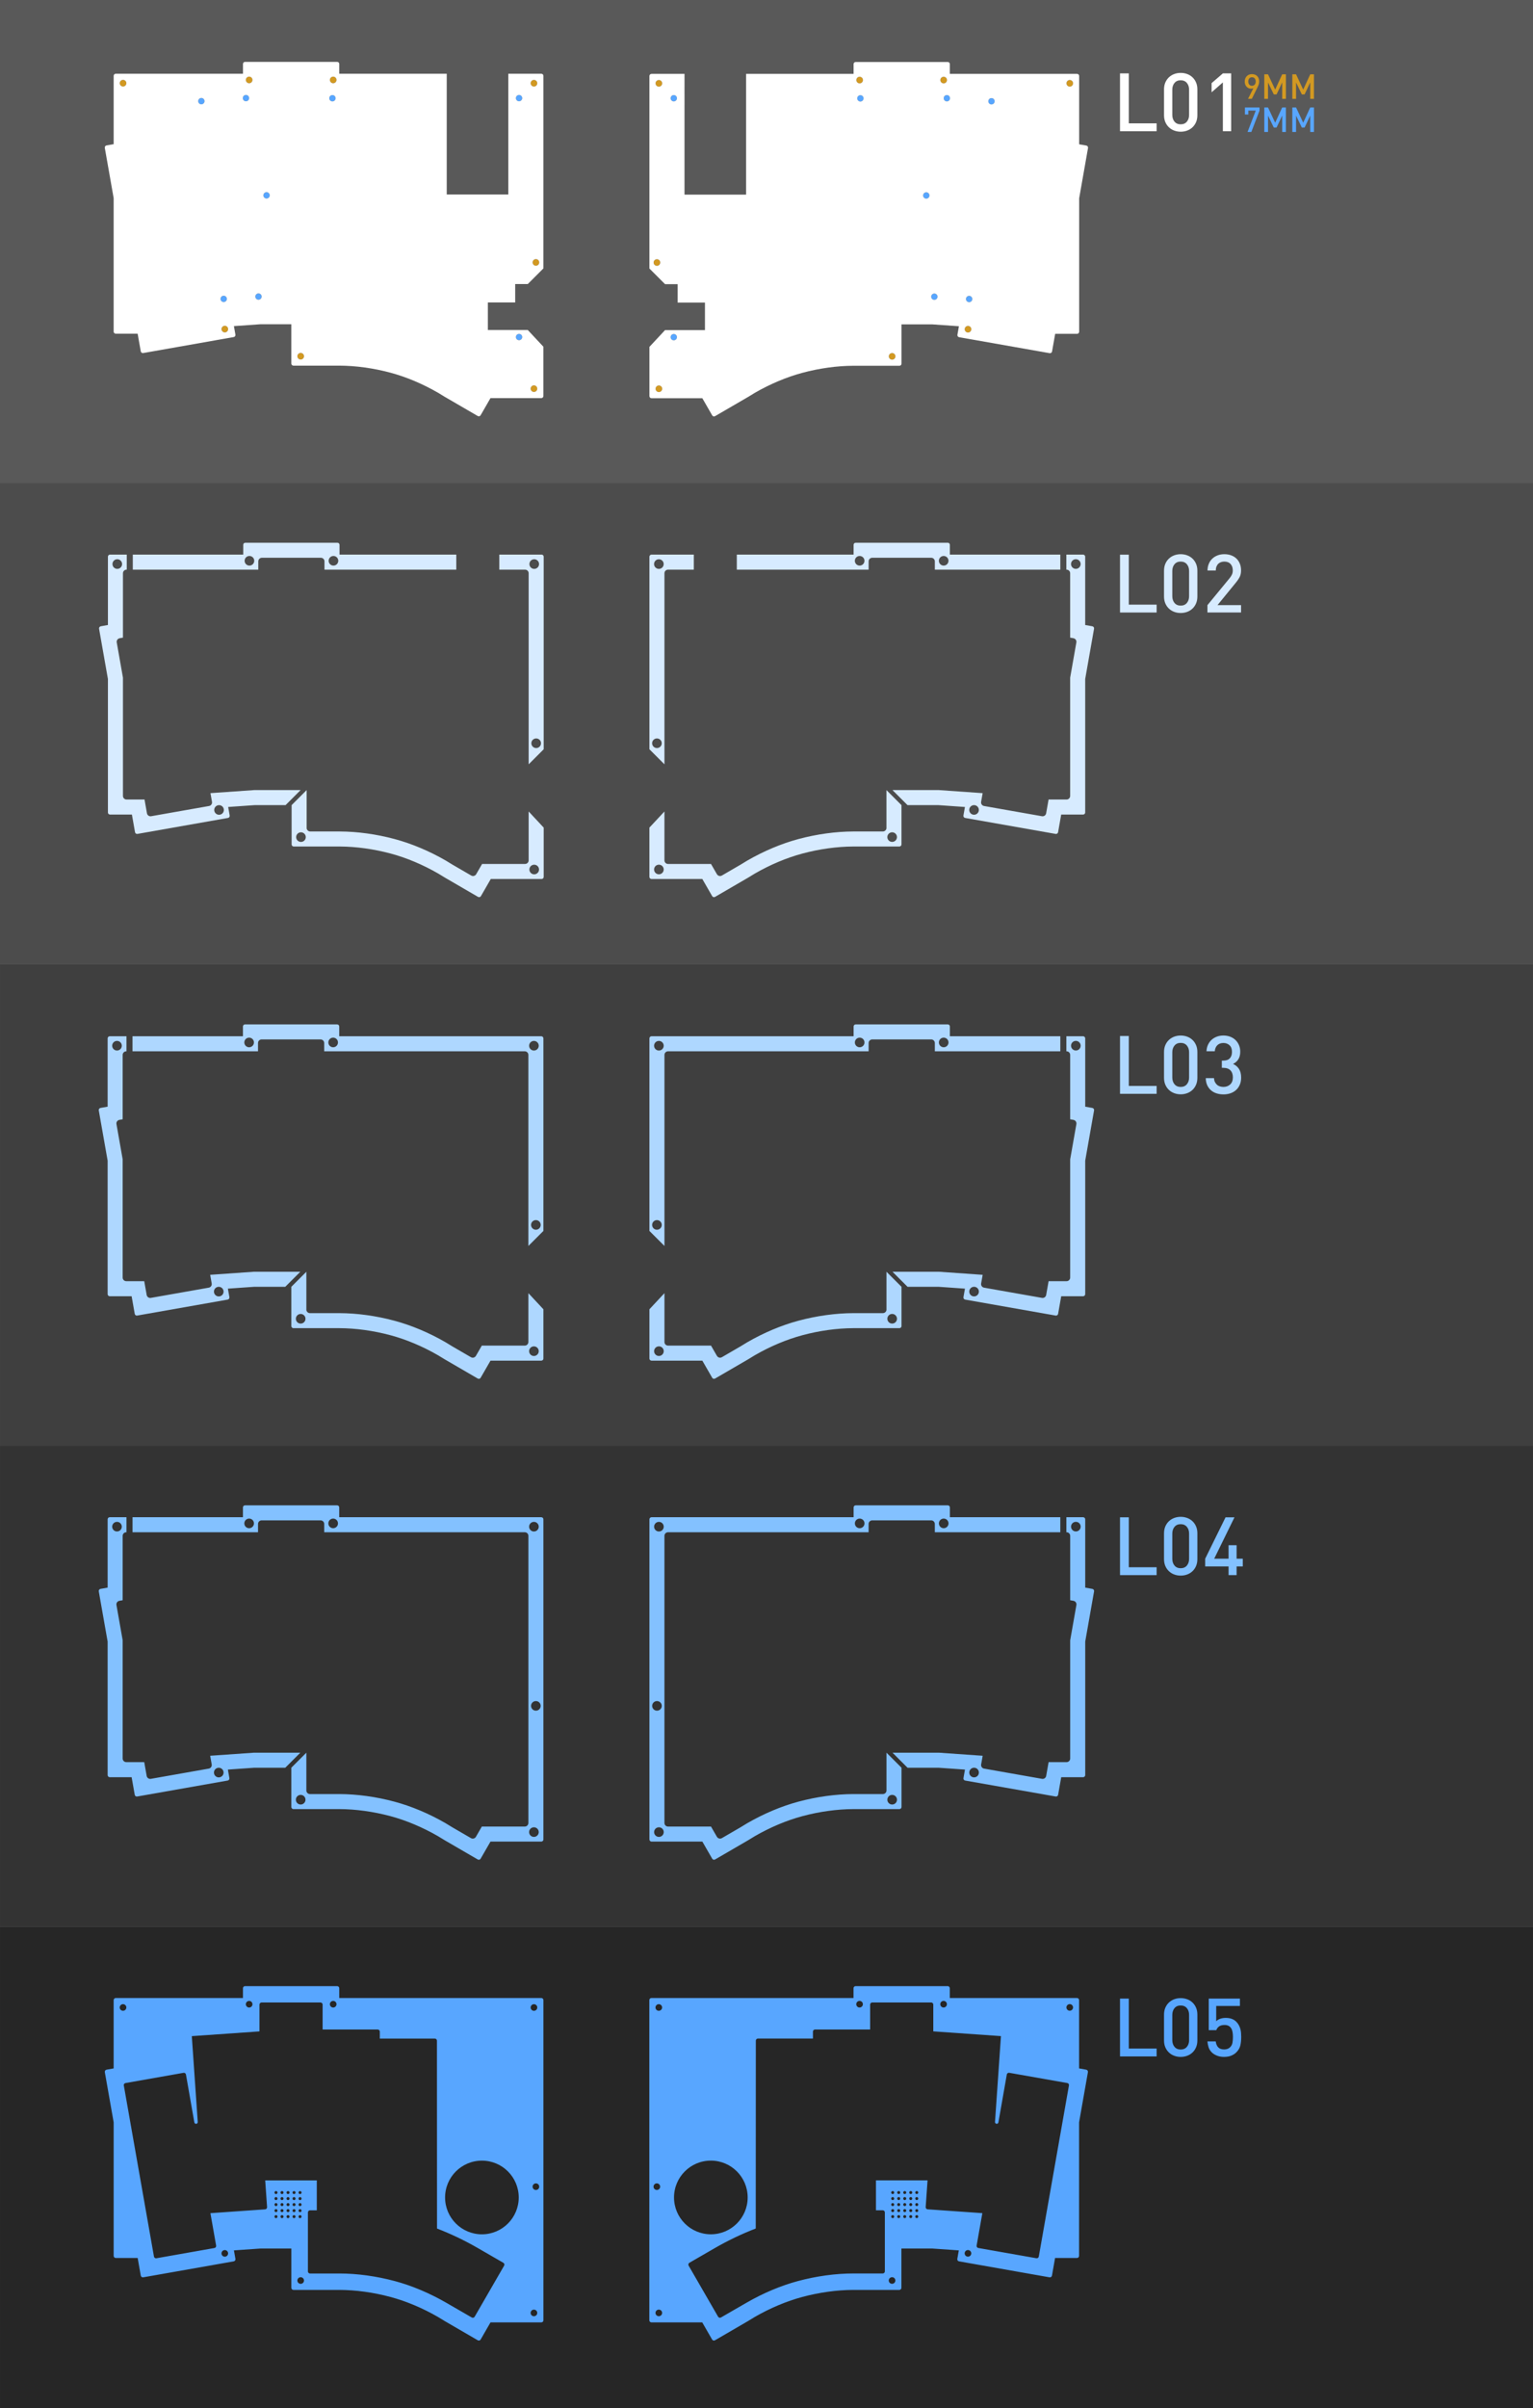 <?xml version="1.0" encoding="UTF-8"?>
<svg xmlns="http://www.w3.org/2000/svg" width="509.87mm" height="800.54mm" viewBox="0 0 1445.29 2269.25">
  <rect x="0" y="0" width="1445.29" height="2269.25" fill="#808080" stroke="none"/>
  <defs>
    <style>
      .cls-1 {
        fill: #d7ebff;
      }

      .cls-2 {
        fill: #262626;
      }

      .cls-3 {
        fill: #58a6ff;
      }

      .cls-4 {
        fill: #fff;
      }

      .cls-5 {
        fill: #aed7ff;
      }

      .cls-6 {
        fill: #4c4c4c;
      }

      .cls-7 {
        fill: #3f3f3f;
      }

      .cls-8 {
        fill: #83c1ff;
      }

      .cls-9 {
        fill: #333;
      }

      .cls-10 {
        fill: #d29922;
      }

      .cls-11 {
        fill: #595959;
      }
    </style>
  </defs>
  <g id="Background">
    <rect class="cls-11" x="0" width="1445.29" height="455.08"/>
    <rect class="cls-6" y="455.08" width="1445.29" height="453.54"/>
    <rect class="cls-7" x="0" y="908.62" width="1445.29" height="453.54"/>
    <rect class="cls-9" x="0" y="1362.16" width="1445.29" height="453.54"/>
    <rect class="cls-2" x="0" y="1815.71" width="1445.29" height="453.54"/>
  </g>
  <g id="Saegewerk">
    <g id="Text_Kopie_Kopie_Kopie" data-name="Text Kopie Kopie Kopie">
      <path class="cls-4" d="M1064.21,116.23h26.25v7.42h-34.52v-54.49h8.27v47.07Z"/>
      <path class="cls-4" d="M1113.11,124.11c-2.14,0-4.17-.36-6.08-1.07-1.91-.71-3.59-1.75-5.01-3.1-1.43-1.35-2.55-2.98-3.37-4.9-.82-1.91-1.22-4.09-1.22-6.54v-24.19c0-2.45,.41-4.63,1.22-6.54,.82-1.91,1.94-3.55,3.37-4.9,1.43-1.35,3.1-2.38,5.01-3.1,1.91-.71,3.94-1.07,6.08-1.07s4.25,.36,6.16,1.07c1.91,.71,3.58,1.75,5.01,3.1,1.43,1.35,2.55,2.98,3.37,4.9,.82,1.91,1.22,4.09,1.22,6.54v24.19c0,2.45-.41,4.63-1.22,6.54-.82,1.91-1.94,3.55-3.37,4.9-1.43,1.35-3.1,2.39-5.01,3.1s-3.97,1.07-6.16,1.07Zm0-6.96c2.5,0,4.45-.83,5.85-2.49,1.4-1.66,2.1-3.79,2.1-6.39v-23.73c0-2.6-.7-4.73-2.1-6.39-1.4-1.66-3.36-2.49-5.85-2.49s-4.38,.83-5.78,2.49c-1.4,1.66-2.1,3.79-2.1,6.39v23.73c0,2.6,.7,4.73,2.1,6.39,1.4,1.66,3.33,2.49,5.78,2.49Z"/>
      <path class="cls-4" d="M1152.91,77.65l-10.64,9.34v-8.65l10.64-9.18h7.81v54.49h-7.81v-46Z"/>
      <path class="cls-1" d="M1064.21,569.77h26.25v7.42h-34.52v-54.49h8.27v47.07Z"/>
      <path class="cls-1" d="M1113.11,577.65c-2.14,0-4.17-.36-6.08-1.07-1.91-.71-3.59-1.75-5.01-3.1-1.43-1.35-2.55-2.98-3.37-4.9-.82-1.91-1.22-4.09-1.22-6.54v-24.19c0-2.45,.41-4.63,1.22-6.54,.82-1.91,1.94-3.55,3.37-4.9,1.43-1.35,3.1-2.38,5.01-3.1,1.91-.71,3.94-1.07,6.08-1.07s4.25,.36,6.16,1.07c1.91,.71,3.58,1.75,5.01,3.1,1.43,1.35,2.55,2.98,3.37,4.9,.82,1.91,1.22,4.09,1.22,6.54v24.19c0,2.45-.41,4.63-1.22,6.54-.82,1.91-1.94,3.55-3.37,4.9-1.43,1.35-3.1,2.39-5.01,3.1s-3.97,1.07-6.16,1.07Zm0-6.96c2.5,0,4.45-.83,5.85-2.49,1.4-1.66,2.1-3.79,2.1-6.39v-23.73c0-2.6-.7-4.73-2.1-6.39-1.4-1.66-3.36-2.49-5.85-2.49s-4.38,.83-5.78,2.49c-1.4,1.66-2.1,3.79-2.1,6.39v23.73c0,2.6,.7,4.73,2.1,6.39,1.4,1.66,3.33,2.49,5.78,2.49Z"/>
      <path class="cls-1" d="M1138.37,570.23l20.97-25.49c1.02-1.27,1.76-2.46,2.22-3.56,.46-1.1,.69-2.33,.69-3.71,0-2.45-.69-4.44-2.07-5.97-1.38-1.53-3.34-2.3-5.89-2.3-1.02,0-2.02,.15-2.98,.46-.97,.31-1.83,.79-2.56,1.45-.74,.66-1.34,1.53-1.8,2.6-.46,1.07-.69,2.37-.69,3.9h-7.81c0-2.3,.39-4.4,1.19-6.31,.79-1.91,1.89-3.53,3.29-4.86,1.4-1.33,3.07-2.36,5.01-3.1,1.94-.74,4.06-1.11,6.35-1.11s4.49,.36,6.43,1.07c1.94,.71,3.6,1.74,4.98,3.06,1.38,1.33,2.45,2.93,3.21,4.82,.77,1.89,1.15,4.01,1.15,6.35s-.43,4.45-1.3,6.16c-.87,1.71-2.14,3.59-3.83,5.63l-17.07,20.89h22.2v6.96h-31.69v-6.96Z"/>
      <g>
        <path class="cls-5" d="M1064.21,1023.31h26.25v7.42h-34.52v-54.49h8.27v47.07Z"/>
        <path class="cls-5" d="M1113.11,1031.2c-2.14,0-4.17-.36-6.08-1.07-1.91-.71-3.59-1.75-5.01-3.1-1.43-1.35-2.55-2.99-3.37-4.9-.82-1.91-1.22-4.09-1.22-6.54v-24.18c0-2.45,.41-4.63,1.22-6.54,.82-1.91,1.94-3.55,3.37-4.9,1.43-1.35,3.1-2.38,5.01-3.1,1.91-.71,3.94-1.07,6.08-1.07s4.25,.36,6.16,1.07c1.91,.71,3.58,1.75,5.01,3.1,1.43,1.35,2.55,2.99,3.37,4.9,.82,1.91,1.22,4.09,1.22,6.54v24.18c0,2.45-.41,4.63-1.22,6.54-.82,1.91-1.94,3.55-3.37,4.9-1.43,1.35-3.1,2.39-5.01,3.1s-3.97,1.07-6.16,1.07Zm0-6.96c2.5,0,4.45-.83,5.85-2.49,1.4-1.66,2.1-3.79,2.1-6.39v-23.73c0-2.6-.7-4.73-2.1-6.39-1.4-1.66-3.36-2.49-5.85-2.49s-4.38,.83-5.78,2.49c-1.4,1.66-2.1,3.79-2.1,6.39v23.73c0,2.6,.7,4.73,2.1,6.39,1.4,1.66,3.33,2.49,5.78,2.49Z"/>
        <path class="cls-5" d="M1153.45,1031.27c-2.19,0-4.27-.29-6.24-.88-1.96-.59-3.71-1.5-5.24-2.75-1.53-1.25-2.77-2.84-3.71-4.78-.94-1.94-1.44-4.24-1.49-6.89h7.81c.05,1.48,.34,2.73,.88,3.75,.54,1.02,1.2,1.88,1.99,2.56,.79,.69,1.71,1.19,2.76,1.49,1.04,.31,2.13,.46,3.25,.46,2.55,0,4.67-.78,6.35-2.33,1.68-1.56,2.53-3.79,2.53-6.7,0-2.75-.75-4.94-2.26-6.54-1.51-1.61-3.79-2.41-6.85-2.41h-1.3v-6.81h1.3c2.86,0,4.95-.74,6.28-2.22,1.33-1.48,1.99-3.47,1.99-5.97,0-2.76-.78-4.85-2.33-6.28-1.56-1.43-3.46-2.14-5.7-2.14-2.4,0-4.31,.69-5.74,2.07-1.43,1.38-2.25,3.29-2.45,5.74h-7.81c.1-2.3,.59-4.36,1.45-6.2,.87-1.84,2.02-3.39,3.44-4.67,1.43-1.27,3.09-2.26,4.97-2.95,1.89-.69,3.93-1.03,6.12-1.03s4.41,.37,6.35,1.11c1.94,.74,3.61,1.79,5.01,3.14,1.4,1.35,2.5,2.96,3.29,4.82,.79,1.86,1.19,3.92,1.19,6.16,0,2.91-.6,5.31-1.8,7.19-1.2,1.89-2.87,3.34-5.01,4.36,2.35,1.02,4.21,2.58,5.59,4.67,1.38,2.09,2.07,4.82,2.07,8.19,0,2.6-.45,4.9-1.34,6.89-.89,1.99-2.09,3.65-3.6,4.97-1.51,1.33-3.27,2.32-5.28,2.99-2.02,.66-4.17,1-6.47,1Z"/>
      </g>
      <g>
        <path class="cls-8" d="M1064.21,1476.86h26.25v7.42h-34.52v-54.49h8.27v47.07Z"/>
        <path class="cls-8" d="M1113.11,1484.74c-2.14,0-4.17-.36-6.08-1.07-1.91-.71-3.59-1.75-5.01-3.1-1.43-1.35-2.55-2.99-3.37-4.9-.82-1.91-1.22-4.09-1.22-6.54v-24.18c0-2.45,.41-4.63,1.22-6.54,.82-1.91,1.94-3.55,3.37-4.9,1.43-1.35,3.1-2.38,5.01-3.1,1.91-.71,3.94-1.07,6.08-1.07s4.25,.36,6.16,1.07c1.91,.71,3.58,1.75,5.01,3.1,1.43,1.35,2.55,2.99,3.37,4.9,.82,1.91,1.22,4.09,1.22,6.54v24.18c0,2.45-.41,4.63-1.22,6.54-.82,1.91-1.94,3.55-3.37,4.9-1.43,1.35-3.1,2.39-5.01,3.1s-3.97,1.07-6.16,1.07Zm0-6.96c2.5,0,4.45-.83,5.85-2.49,1.4-1.66,2.1-3.79,2.1-6.39v-23.73c0-2.6-.7-4.73-2.1-6.39-1.4-1.66-3.36-2.49-5.85-2.49s-4.38,.83-5.78,2.49c-1.4,1.66-2.1,3.79-2.1,6.39v23.73c0,2.6,.7,4.73,2.1,6.39,1.4,1.66,3.33,2.49,5.78,2.49Z"/>
        <path class="cls-8" d="M1158.27,1476.09h-22.04v-7.27l19.21-39.03h8.42l-19.13,39.03h13.55v-12.71h7.58v12.71h5.82v7.27h-5.82v8.19h-7.58v-8.19Z"/>
      </g>
      <g>
        <path class="cls-3" d="M1064.21,1930.4h26.25v7.42h-34.52v-54.49h8.27v47.07Z"/>
        <path class="cls-3" d="M1113.11,1938.28c-2.14,0-4.17-.36-6.08-1.07-1.91-.71-3.59-1.75-5.01-3.1-1.43-1.35-2.55-2.99-3.37-4.9-.82-1.91-1.22-4.09-1.22-6.54v-24.18c0-2.45,.41-4.63,1.22-6.54,.82-1.91,1.94-3.55,3.37-4.9,1.43-1.35,3.1-2.38,5.01-3.1,1.91-.71,3.94-1.07,6.08-1.07s4.25,.36,6.16,1.07c1.91,.71,3.58,1.75,5.01,3.1,1.43,1.35,2.55,2.99,3.37,4.9,.82,1.91,1.22,4.09,1.22,6.54v24.18c0,2.45-.41,4.63-1.22,6.54-.82,1.91-1.94,3.55-3.37,4.9-1.43,1.35-3.1,2.39-5.01,3.1s-3.97,1.07-6.16,1.07Zm0-6.96c2.5,0,4.45-.83,5.85-2.49,1.4-1.66,2.1-3.79,2.1-6.39v-23.73c0-2.6-.7-4.73-2.1-6.39-1.4-1.66-3.36-2.49-5.85-2.49s-4.38,.83-5.78,2.49c-1.4,1.66-2.1,3.79-2.1,6.39v23.73c0,2.6,.7,4.73,2.1,6.39,1.4,1.66,3.33,2.49,5.78,2.49Z"/>
        <path class="cls-3" d="M1154.14,1938.28c-2.6,0-4.9-.41-6.89-1.22-1.99-.82-3.57-1.81-4.75-2.98-1.48-1.48-2.5-3.1-3.06-4.86-.56-1.76-.92-3.61-1.07-5.55h7.81c.31,2.45,1.1,4.32,2.37,5.62,1.27,1.3,3.14,1.95,5.59,1.95s4.23-.71,5.66-2.14c1.17-1.17,1.9-2.6,2.18-4.29,.28-1.68,.42-3.44,.42-5.28,0-1.63-.11-3.14-.34-4.52-.23-1.38-.65-2.58-1.26-3.6s-1.43-1.81-2.45-2.37c-1.02-.56-2.32-.84-3.9-.84-2.25,0-3.99,.49-5.24,1.45-1.25,.97-2.08,2.12-2.49,3.44h-7.12v-29.77h29.39v6.96h-22.35v14.39c.92-.97,2.16-1.73,3.71-2.3,1.56-.56,3.33-.84,5.32-.84,2.14,0,4.03,.31,5.66,.92,1.63,.61,3.01,1.48,4.13,2.6,1.02,1.02,1.85,2.12,2.49,3.29,.64,1.17,1.12,2.37,1.45,3.6,.33,1.22,.55,2.48,.65,3.75,.1,1.28,.15,2.55,.15,3.83,0,2.91-.27,5.55-.8,7.92-.54,2.37-1.8,4.55-3.79,6.54-1.22,1.22-2.78,2.25-4.67,3.06-1.89,.82-4.16,1.22-6.81,1.22Z"/>
      </g>
      <g>
        <path class="cls-10" d="M1181.71,83.09c-.3,.17-.64,.3-1.02,.37-.38,.08-.75,.11-1.12,.11-.82,0-1.6-.16-2.34-.47-.74-.31-1.38-.76-1.93-1.35s-.98-1.29-1.3-2.11c-.31-.82-.47-1.74-.47-2.76s.17-2.02,.5-2.89,.8-1.61,1.4-2.22c.59-.62,1.31-1.09,2.14-1.43s1.76-.5,2.78-.5,1.91,.16,2.74,.47c.83,.31,1.55,.77,2.16,1.38,.61,.61,1.08,1.34,1.41,2.19,.34,.85,.5,1.81,.5,2.87,0,.8-.11,1.61-.34,2.43-.23,.82-.64,1.85-1.25,3.08l-5.36,10.87h-3.57l5.06-10.06Zm-1.36-2.27c1.06,0,1.91-.36,2.55-1.07,.64-.71,.96-1.69,.96-2.92s-.32-2.24-.96-2.95c-.64-.71-1.49-1.07-2.55-1.07s-1.88,.36-2.53,1.07c-.65,.71-.97,1.7-.97,2.95,0,1.15,.31,2.1,.92,2.86,.62,.76,1.48,1.14,2.58,1.14Z"/>
        <path class="cls-10" d="M1212.35,93.15h-3.51v-15.45l-5.32,11.26h-2.6l-5.45-11.26v15.45h-3.51v-23.11h3.51l6.75,14.38,6.62-14.38h3.51v23.11Z"/>
        <path class="cls-10" d="M1238.78,93.15h-3.51v-15.45l-5.32,11.26h-2.6l-5.45-11.26v15.45h-3.51v-23.11h3.51l6.75,14.38,6.62-14.38h3.51v23.11Z"/>
      </g>
      <g>
        <path class="cls-3" d="M1183.92,104.22h-7.04v3.64h-3.18v-6.59h13.76v2.95l-7.73,20.16h-3.57l7.76-20.16Z"/>
        <path class="cls-3" d="M1212.35,124.38h-3.51v-15.45l-5.32,11.26h-2.6l-5.45-11.26v15.45h-3.51v-23.11h3.51l6.75,14.38,6.62-14.38h3.51v23.11Z"/>
        <path class="cls-3" d="M1238.78,124.38h-3.51v-15.45l-5.32,11.26h-2.6l-5.45-11.26v15.45h-3.51v-23.11h3.51l6.75,14.38,6.62-14.38h3.51v23.11Z"/>
      </g>
    </g>
    <g id="Bottom">
      <g id="PCB_holes" data-name="PCB holes">
        <g id="_D_case" data-name=" D case">
          <path id="path2104" class="cls-3" d="M635.23,95.56c-1.64,0-2.98-1.33-2.98-2.98s1.33-2.98,2.98-2.98,2.98,1.33,2.98,2.98-1.33,2.98-2.98,2.98Zm0,225.15c-1.64,0-2.98-1.33-2.98-2.98s1.33-2.98,2.98-2.98,2.98,1.33,2.98,2.98-1.33,2.98-2.98,2.98Zm175.94-225.03c-1.64,0-2.98-1.33-2.98-2.98s1.33-2.98,2.98-2.98,2.98,1.33,2.98,2.98-1.33,2.98-2.98,2.98Zm62.11,91.53c-1.64,0-2.98-1.33-2.98-2.98s1.33-2.98,2.98-2.98,2.98,1.33,2.98,2.98-1.33,2.98-2.98,2.98Zm7.61,95.38c-1.64,0-2.98-1.33-2.98-2.98s1.33-2.98,2.98-2.98,2.98,1.33,2.98,2.98-1.33,2.98-2.98,2.98Zm11.8-187.03c-1.64,0-2.98-1.33-2.98-2.98s1.33-2.98,2.98-2.98,2.98,1.33,2.98,2.98-1.33,2.98-2.98,2.98Zm21,189.22c-1.64,0-2.98-1.33-2.98-2.98s1.33-2.98,2.98-2.98,2.98,1.33,2.98,2.98-1.33,2.98-2.98,2.98Zm21.06-186.35c-1.64,0-2.98-1.33-2.98-2.98s1.33-2.98,2.98-2.98,2.98,1.33,2.98,2.98-1.33,2.98-2.98,2.98Z"/>
        </g>
      </g>
      <g id="PCB_holes-2" data-name="PCB holes">
        <g id="_D_case-2" data-name=" D case">
          <path id="path2104-2" data-name="path2104" class="cls-10" d="M619.34,250.51c-1.72,0-3.12-1.4-3.12-3.12s1.4-3.12,3.12-3.12,3.12,1.4,3.12,3.12-1.4,3.12-3.12,3.12Zm1.83-168.85c-1.72,0-3.12-1.4-3.12-3.12s1.4-3.12,3.12-3.12,3.12,1.4,3.12,3.12-1.4,3.12-3.12,3.12Zm0,287.81c-1.72,0-3.12-1.4-3.12-3.12s1.4-3.12,3.12-3.12,3.12,1.4,3.12,3.12-1.4,3.12-3.12,3.12ZM810.46,72.34c1.72,0,3.12,1.4,3.12,3.12s-1.4,3.12-3.12,3.12-3.12-1.4-3.12-3.12,1.4-3.12,3.12-3.12Zm30.63,266.6c-1.72,0-3.12-1.4-3.12-3.12s1.4-3.12,3.12-3.12,3.12,1.4,3.12,3.12-1.4,3.12-3.12,3.12Zm45.47-263.48c0-1.72,1.4-3.12,3.12-3.12s3.12,1.4,3.12,3.12-1.4,3.12-3.12,3.12-3.12-1.4-3.12-3.12Zm26.07,237.91c-1.72,0-3.12-1.4-3.12-3.12s1.4-3.12,3.12-3.12,3.12,1.4,3.12,3.12-1.4,3.12-3.12,3.12Zm95.94-231.72c-1.72,0-3.12-1.4-3.12-3.12s1.4-3.12,3.12-3.12,3.12,1.4,3.12,3.12-1.4,3.12-3.12,3.12Z"/>
        </g>
      </g>
      <path id="path2104-3" data-name="path2104" class="cls-4" d="M1024.15,137.16l-6.74-1.19V71.6c0-1.1-.89-1.98-1.98-1.98h-119.92v-9.21c0-1.1-.89-1.98-1.98-1.98h-86.81c-1.1,0-1.98,.89-1.98,1.98v9.21h-101.33v113.79h-58.06V69.62h-31.11c-1.1,0-1.98,.89-1.98,1.98V253.05l14.74,14.74h11.85v17.33h25.77v25.94h-37.61l-14.74,15.8v46.44c0,1.1,.89,1.98,1.98,1.98h47.9l9.3,16.14c.55,.95,1.77,1.28,2.72,.72l31.38-18.24,.19-.12c.84-.52,4.29-2.67,5.91-3.6,14.47-8.36,29.97-14.88,44.82-18.86,16.03-4.3,32.67-6.59,48.08-6.65h43.4c1.1,0,1.98-.89,1.98-1.98v-37.01h29.11l25.02,1.75-1.42,8.03c-.19,1.08,.53,2.11,1.61,2.3l85.33,15.05c1.08,.19,2.11-.53,2.3-1.61l2.93-16.61h20.64c1.1,0,1.98-.89,1.98-1.98v-125.78l8.35-47.37c.19-1.08-.53-2.11-1.61-2.3h-.02Zm-404.81,113.35c-1.72,0-3.12-1.4-3.12-3.12s1.4-3.12,3.12-3.12,3.12,1.4,3.12,3.12-1.4,3.12-3.12,3.12Zm1.83-168.85c-1.72,0-3.12-1.4-3.12-3.12s1.4-3.12,3.12-3.12,3.12,1.4,3.12,3.12-1.4,3.12-3.12,3.12Zm14.06,13.89c-1.64,0-2.98-1.33-2.98-2.98s1.33-2.98,2.98-2.98,2.98,1.33,2.98,2.98-1.33,2.98-2.98,2.98Zm-14.05,273.92c-1.72,0-3.12-1.4-3.12-3.12s1.4-3.12,3.12-3.12,3.12,1.4,3.12,3.12-1.4,3.12-3.12,3.12Zm14.05-48.77c-1.64,0-2.98-1.33-2.98-2.98s1.33-2.98,2.98-2.98,2.98,1.33,2.98,2.98-1.33,2.98-2.98,2.98Zm175.23-248.37c1.72,0,3.12,1.4,3.12,3.12s-1.4,3.12-3.12,3.12-3.12-1.4-3.12-3.12,1.4-3.12,3.12-3.12Zm.71,23.34c-1.64,0-2.98-1.33-2.98-2.98s1.33-2.98,2.98-2.98,2.98,1.33,2.98,2.98-1.33,2.98-2.98,2.98Zm29.92,243.26c-1.72,0-3.12-1.4-3.12-3.12s1.4-3.12,3.12-3.12,3.12,1.4,3.12,3.12-1.4,3.12-3.12,3.12Zm32.19-151.74c-1.64,0-2.98-1.33-2.98-2.98s1.33-2.98,2.98-2.98,2.98,1.33,2.98,2.98-1.33,2.98-2.98,2.98Zm7.61,95.38c-1.64,0-2.98-1.33-2.98-2.98s1.33-2.98,2.98-2.98,2.98,1.33,2.98,2.98-1.33,2.98-2.98,2.98Zm5.67-207.12c0-1.72,1.4-3.12,3.12-3.12s3.12,1.4,3.12,3.12-1.4,3.12-3.12,3.12-3.12-1.4-3.12-3.12Zm6.13,20.1c-1.64,0-2.98-1.33-2.98-2.98s1.33-2.98,2.98-2.98,2.98,1.33,2.98,2.98-1.33,2.98-2.98,2.98Zm19.94,217.81c-1.72,0-3.12-1.4-3.12-3.12s1.4-3.12,3.12-3.12,3.12,1.4,3.12,3.12-1.4,3.12-3.12,3.12Zm1.06-28.6c-1.64,0-2.98-1.33-2.98-2.98s1.33-2.98,2.98-2.98,2.98,1.33,2.98,2.98-1.33,2.98-2.98,2.98Zm21.06-186.35c-1.64,0-2.98-1.33-2.98-2.98s1.33-2.98,2.98-2.98,2.98,1.33,2.98,2.98-1.33,2.98-2.98,2.98Zm73.82-16.78c-1.72,0-3.12-1.4-3.12-3.12s1.4-3.12,3.12-3.12,3.12,1.4,3.12,3.12-1.4,3.12-3.12,3.12Z"/>
      <g id="PCB_holes-3" data-name="PCB holes">
        <g id="_D_case-3" data-name=" D case">
          <path id="path2104-4" data-name="path2104" class="cls-3" d="M486.37,92.45c0-1.65,1.33-2.98,2.98-2.98s2.98,1.33,2.98,2.98-1.34,2.98-2.98,2.98-2.98-1.33-2.98-2.98Zm0,225.15c0-1.65,1.33-2.98,2.98-2.98s2.98,1.33,2.98,2.98-1.34,2.98-2.98,2.98-2.98-1.33-2.98-2.98ZM310.43,92.57c0-1.65,1.33-2.98,2.98-2.98s2.98,1.33,2.98,2.98-1.34,2.98-2.98,2.98-2.98-1.33-2.98-2.98Zm-62.11,91.53c0-1.65,1.33-2.98,2.98-2.98s2.98,1.33,2.98,2.98-1.34,2.98-2.98,2.98-2.98-1.33-2.98-2.98Zm-7.61,95.38c0-1.65,1.33-2.98,2.98-2.98s2.98,1.33,2.98,2.98-1.34,2.98-2.98,2.98-2.98-1.33-2.98-2.98Zm-11.8-187.03c0-1.65,1.33-2.98,2.98-2.98s2.98,1.33,2.98,2.98-1.34,2.98-2.98,2.98-2.98-1.33-2.98-2.98Zm-21,189.22c0-1.65,1.33-2.98,2.98-2.98s2.98,1.33,2.98,2.98-1.34,2.98-2.98,2.98-2.98-1.33-2.98-2.98Zm-21.06-186.35c0-1.65,1.33-2.98,2.98-2.98s2.98,1.33,2.98,2.98-1.34,2.98-2.98,2.98-2.98-1.33-2.98-2.98Z"/>
        </g>
      </g>
      <g id="PCB_holes-4" data-name="PCB holes">
        <g id="_D_case-4" data-name=" D case">
          <path id="path2104-5" data-name="path2104" class="cls-10" d="M502.11,247.27c0-1.72,1.4-3.12,3.12-3.12s3.12,1.4,3.12,3.12-1.4,3.12-3.12,3.12-3.12-1.4-3.12-3.12Zm-1.83-168.85c0-1.72,1.4-3.12,3.12-3.12s3.12,1.4,3.12,3.12-1.4,3.12-3.12,3.12c-1.72,0-3.12-1.4-3.12-3.12Zm0,287.81c0-1.72,1.4-3.12,3.12-3.12s3.12,1.4,3.12,3.12-1.4,3.12-3.12,3.12-3.12-1.4-3.12-3.12ZM317.24,75.33c0,1.72-1.4,3.12-3.12,3.12s-3.12-1.4-3.12-3.12,1.4-3.12,3.12-3.12c1.72,0,3.12,1.4,3.12,3.12Zm-36.87,260.36c0-1.72,1.4-3.12,3.12-3.12s3.12,1.4,3.12,3.12-1.4,3.12-3.12,3.12-3.12-1.4-3.12-3.12ZM234.9,78.45c-1.72,0-3.12-1.4-3.12-3.12s1.4-3.12,3.12-3.12,3.12,1.4,3.12,3.12-1.4,3.12-3.12,3.12Zm-26.07,231.67c0-1.72,1.4-3.12,3.12-3.12s3.12,1.4,3.12,3.12-1.4,3.12-3.12,3.12-3.12-1.4-3.12-3.12ZM112.89,78.4c0-1.72,1.4-3.12,3.12-3.12s3.12,1.4,3.12,3.12-1.4,3.12-3.12,3.12c-1.72,0-3.12-1.4-3.12-3.12Z"/>
        </g>
      </g>
      <path id="path2104-6" data-name="path2104" class="cls-4" d="M100.41,137.04h0c-1.08,.19-1.8,1.22-1.61,2.3l8.35,47.37v125.78c0,1.09,.88,1.98,1.98,1.98h20.64l2.93,16.61c.19,1.08,1.22,1.8,2.3,1.61l85.33-15.05c1.08-.19,1.8-1.22,1.61-2.3l-1.42-8.03,25.02-1.75h29.11v37.01c0,1.09,.88,1.98,1.98,1.98h43.4c15.41,.06,32.05,2.35,48.08,6.65,14.85,3.98,30.35,10.5,44.82,18.86,1.62,.93,5.07,3.08,5.91,3.6l.19,.12,31.38,18.24c.95,.56,2.17,.23,2.72-.72l9.3-16.14h47.9c1.09,0,1.98-.88,1.98-1.98v-46.44l-14.74-15.8h-37.61v-25.94h25.77v-17.33h11.85l14.74-14.74V71.47c0-1.09-.88-1.98-1.98-1.98h-31.11v113.79h-58.06V69.49h-101.33v-9.21c0-1.09-.88-1.98-1.98-1.98h-86.81c-1.09,0-1.98,.88-1.98,1.98v9.21H109.14c-1.09,0-1.98,.88-1.98,1.98v64.37l-6.74,1.19h-.02Zm401.71,110.24c0-1.72,1.4-3.12,3.12-3.12s3.12,1.4,3.12,3.12-1.4,3.12-3.12,3.12-3.12-1.4-3.12-3.12Zm-1.83-168.85c0-1.72,1.4-3.12,3.12-3.12s3.12,1.4,3.12,3.12-1.4,3.12-3.12,3.12c-1.72,0-3.12-1.4-3.12-3.12Zm-13.92,14.03c0-1.65,1.33-2.98,2.98-2.98s2.98,1.33,2.98,2.98-1.34,2.98-2.98,2.98-2.98-1.33-2.98-2.98Zm13.91,273.78c0-1.72,1.4-3.12,3.12-3.12s3.12,1.4,3.12,3.12-1.4,3.12-3.12,3.12-3.12-1.4-3.12-3.12Zm-13.91-48.63c0-1.65,1.33-2.98,2.98-2.98s2.98,1.33,2.98,2.98-1.34,2.98-2.98,2.98-2.98-1.33-2.98-2.98ZM317.24,75.33c0,1.72-1.4,3.12-3.12,3.12s-3.12-1.4-3.12-3.12,1.4-3.12,3.12-3.12c1.72,0,3.12,1.4,3.12,3.12Zm-6.81,17.24c0-1.65,1.33-2.98,2.98-2.98s2.98,1.33,2.98,2.98-1.34,2.98-2.98,2.98-2.98-1.33-2.98-2.98Zm-30.06,243.12c0-1.72,1.4-3.12,3.12-3.12s3.12,1.4,3.12,3.12-1.4,3.12-3.12,3.12-3.12-1.4-3.12-3.12Zm-32.05-151.6c0-1.65,1.33-2.98,2.98-2.98s2.98,1.33,2.98,2.98-1.34,2.98-2.98,2.98-2.98-1.33-2.98-2.98Zm-7.61,95.38c0-1.65,1.33-2.98,2.98-2.98s2.98,1.33,2.98,2.98-1.34,2.98-2.98,2.98-2.98-1.33-2.98-2.98Zm-5.81-201.02c-1.72,0-3.12-1.4-3.12-3.12s1.4-3.12,3.12-3.12,3.12,1.4,3.12,3.12-1.4,3.12-3.12,3.12Zm-5.99,14c0-1.65,1.33-2.98,2.98-2.98s2.98,1.33,2.98,2.98-1.34,2.98-2.98,2.98-2.98-1.33-2.98-2.98Zm-20.08,217.67c0-1.72,1.4-3.12,3.12-3.12s3.12,1.4,3.12,3.12-1.4,3.12-3.12,3.12-3.12-1.4-3.12-3.12Zm-.92-28.46c0-1.65,1.33-2.98,2.98-2.98s2.98,1.33,2.98,2.98-1.34,2.98-2.98,2.98-2.98-1.33-2.98-2.98Zm-21.06-186.35c0-1.65,1.33-2.98,2.98-2.98s2.98,1.33,2.98,2.98-1.34,2.98-2.98,2.98-2.98-1.33-2.98-2.98Zm-73.96-16.92c0-1.72,1.4-3.12,3.12-3.12s3.12,1.4,3.12,3.12-1.4,3.12-3.12,3.12c-1.72,0-3.12-1.4-3.12-3.12Z"/>
    </g>
    <g id="Border01">
      <g>
        <path id="path897" class="cls-1" d="M895.53,522.62v-9.21c0-1.1-.89-1.98-1.98-1.98h-86.81c-1.1,0-1.98,.89-1.98,1.98v9.21h-110.1v14.17h124.27v-7.79c0-1.88,1.53-3.4,3.4-3.4h55.62c1.88,0,3.4,1.53,3.4,3.4v7.8h118.31v-14.18h-104.13Zm-85.06,10.37c-2.5,0-4.54-2.03-4.54-4.54s2.03-4.54,4.54-4.54,4.54,2.03,4.54,4.54-2.03,4.54-4.54,4.54Zm79.22,0c-2.5,0-4.54-2.03-4.54-4.54s2.03-4.54,4.54-4.54,4.54,2.03,4.54,4.54-2.03,4.54-4.54,4.54Z"/>
        <path id="path899" class="cls-1" d="M1029.84,590.16l-6.74-1.19v-64.37c0-1.1-.89-1.98-1.98-1.98h-15.78v14.17h.19c1.88,0,3.4,1.53,3.4,3.4v60.67l3.1,.55c1.85,.33,3.08,2.09,2.76,3.94l-5.86,33.24v111.43c0,1.88-1.53,3.4-3.4,3.4h-16.94l-2.29,12.97c-.29,1.63-1.7,2.81-3.35,2.81-.19,0-.39-.02-.59-.05l-54.62-9.63c-1.85-.33-3.08-2.09-2.76-3.94l1.44-8.17-41.21-2.89h-43.78l14.17,14.17h29.11l25.02,1.75-1.42,8.03c-.19,1.08,.53,2.11,1.61,2.3l85.33,15.05c1.08,.19,2.11-.53,2.3-1.61l2.93-16.61h20.64c1.1,0,1.98-.89,1.98-1.98v-125.78l8.35-47.37c.19-1.08-.53-2.11-1.61-2.3h0Zm-111.52,177.61c-2.5,0-4.54-2.03-4.54-4.54s2.03-4.54,4.54-4.54,4.54,2.03,4.54,4.54-2.03,4.54-4.54,4.54Zm95.96-231.72c-2.5,0-4.54-2.03-4.54-4.54s2.03-4.54,4.54-4.54,4.54,2.03,4.54,4.54-2.03,4.54-4.54,4.54Z"/>
        <path id="path901" class="cls-1" d="M626.43,540.19c0-1.88,1.53-3.4,3.4-3.4h24.28v-14.17h-39.87c-1.1,0-1.98,.89-1.98,1.98v181.46l14.17,14.17v-180.04Zm-7.08,164.74c-2.5,0-4.54-2.03-4.54-4.54s2.03-4.54,4.54-4.54,4.54,2.03,4.54,4.54-2.03,4.54-4.54,4.54Zm1.83-168.85c-2.5,0-4.54-2.03-4.54-4.54s2.03-4.54,4.54-4.54,4.54,2.03,4.54,4.54-2.03,4.54-4.54,4.54Z"/>
        <path id="path903" class="cls-1" d="M835.76,780.12c0,1.88-1.53,3.4-3.4,3.4h-27.81c-16.66,.06-34.56,2.52-51.75,7.13-16.03,4.29-32.71,11.31-48.24,20.28-2.09,1.21-6.29,3.83-6.34,3.86l-17.66,10.26c-.52,.3-1.11,.46-1.71,.46-1.21,0-2.34-.65-2.95-1.7l-5.58-9.68h-40.5c-1.88,0-3.4-1.53-3.4-3.4v-46.04l-14.17,15.19v46.44c0,1.1,.89,1.98,1.98,1.98h47.9l9.3,16.14c.55,.95,1.77,1.28,2.72,.72l31.38-18.24,.19-.12c.84-.52,4.29-2.67,5.91-3.6,14.47-8.36,29.97-14.88,44.82-18.86,16.03-4.3,32.67-6.59,48.08-6.65h43.4c1.1,0,1.98-.89,1.98-1.98v-37.01l-14.17-14.17v35.6h.02Zm-214.56,43.77c-2.5,0-4.54-2.03-4.54-4.54s2.03-4.54,4.54-4.54,4.54,2.03,4.54,4.54-2.03,4.54-4.54,4.54Zm219.9-39.61c2.5,0,4.54,2.03,4.54,4.54s-2.03,4.54-4.54,4.54-4.54-2.03-4.54-4.54,2.03-4.54,4.54-4.54Z"/>
      </g>
      <g>
        <path id="path897-2" data-name="path897" class="cls-1" d="M229.32,522.62H125.19v14.18h118.31v-7.8c0-1.87,1.52-3.4,3.4-3.4h55.62c1.87,0,3.4,1.52,3.4,3.4v7.79h124.27v-14.17h-110.1v-9.21c0-1.09-.88-1.98-1.98-1.98h-86.81c-1.09,0-1.98,.88-1.98,1.98v9.21h0Zm80.52,5.83c0-2.51,2.03-4.54,4.54-4.54s4.54,2.03,4.54,4.54-2.04,4.54-4.54,4.54-4.54-2.03-4.54-4.54Zm-79.22,0c0-2.51,2.03-4.54,4.54-4.54s4.54,2.03,4.54,4.54-2.04,4.54-4.54,4.54-4.54-2.03-4.54-4.54Z"/>
        <path id="path899-2" data-name="path899" class="cls-1" d="M95,590.17h0c-1.08,.19-1.8,1.22-1.61,2.3l8.35,47.37v125.78c0,1.09,.88,1.98,1.98,1.98h20.64l2.93,16.61c.19,1.08,1.22,1.8,2.3,1.61l85.33-15.05c1.08-.19,1.8-1.22,1.61-2.3l-1.42-8.03,25.02-1.75h29.11l14.17-14.17h-43.78l-41.21,2.89,1.44,8.17c.32,1.85-.91,3.61-2.76,3.94l-54.62,9.63c-.2,.03-.4,.05-.59,.05-1.65,0-3.06-1.18-3.35-2.81l-2.29-12.97h-16.94c-1.87,0-3.4-1.52-3.4-3.4v-111.43l-5.86-33.24c-.32-1.85,.91-3.61,2.76-3.94l3.1-.55v-60.67c0-1.87,1.52-3.4,3.4-3.4h.19v-14.17h-15.78c-1.09,0-1.98,.88-1.98,1.98v64.37l-6.74,1.19h0Zm106.98,173.08c0-2.51,2.03-4.54,4.54-4.54s4.54,2.03,4.54,4.54-2.04,4.54-4.54,4.54-4.54-2.03-4.54-4.54Zm-95.96-231.72c0-2.51,2.03-4.54,4.54-4.54s4.54,2.03,4.54,4.54-2.04,4.54-4.54,4.54c-2.51,0-4.54-2.03-4.54-4.54Z"/>
        <path id="path901-2" data-name="path901" class="cls-1" d="M498.41,720.23l14.17-14.17v-181.46c0-1.09-.88-1.98-1.98-1.98h-39.87v14.17h24.28c1.87,0,3.4,1.52,3.4,3.4v180.04Zm2.54-19.84c0-2.51,2.03-4.54,4.54-4.54s4.54,2.03,4.54,4.54-2.04,4.54-4.54,4.54-4.54-2.03-4.54-4.54Zm-1.83-168.85c0-2.51,2.03-4.54,4.54-4.54s4.54,2.03,4.54,4.54-2.04,4.54-4.54,4.54-4.54-2.03-4.54-4.54Z"/>
        <path id="path903-2" data-name="path903" class="cls-1" d="M289.08,780.13h.02v-35.6l-14.17,14.17v37.01c0,1.09,.88,1.98,1.98,1.98h43.4c15.41,.06,32.05,2.35,48.08,6.65,14.85,3.98,30.35,10.5,44.82,18.86,1.62,.93,5.07,3.08,5.91,3.6l.19,.12,31.38,18.24c.95,.56,2.17,.23,2.72-.72l9.3-16.14h47.9c1.09,0,1.98-.88,1.98-1.98v-46.44l-14.17-15.19v46.04c0,1.87-1.52,3.4-3.4,3.4h-40.5l-5.58,9.68c-.61,1.05-1.74,1.7-2.95,1.7-.6,0-1.19-.16-1.71-.46l-17.66-10.26s-4.25-2.65-6.34-3.86c-15.53-8.97-32.21-15.99-48.24-20.28-17.19-4.61-35.09-7.07-51.75-7.13h-27.81c-1.87,0-3.4-1.52-3.4-3.4h0Zm210.02,39.24c0-2.51,2.03-4.54,4.54-4.54s4.54,2.03,4.54,4.54-2.04,4.54-4.54,4.54-4.54-2.03-4.54-4.54Zm-210.82-30.53c0,2.51-2.03,4.54-4.54,4.54s-4.54-2.03-4.54-4.54,2.04-4.54,4.54-4.54,4.54,2.03,4.54,4.54Z"/>
      </g>
    </g>
    <g id="Border02">
      <g>
        <path id="path1317" class="cls-5" d="M1029.86,1044.04l-6.74-1.19v-64.37c0-1.1-.89-1.98-1.98-1.98h-15.78v14.17h.19c1.88,0,3.4,1.53,3.4,3.4v60.67l3.1,.55c1.85,.33,3.08,2.09,2.76,3.94l-5.86,33.24v111.43c0,1.88-1.53,3.4-3.4,3.4h-16.94l-2.29,12.97c-.29,1.63-1.7,2.81-3.35,2.81-.19,0-.39-.02-.59-.05l-54.62-9.63c-1.85-.33-3.08-2.09-2.76-3.94l1.44-8.17-41.21-2.89h-43.78l14.17,14.17h29.11l25.02,1.75-1.42,8.03c-.19,1.08,.53,2.11,1.61,2.3l85.33,15.05c1.08,.19,2.11-.53,2.3-1.61l2.93-16.61h20.64c1.1,0,1.98-.89,1.98-1.98v-125.78l8.35-47.37c.19-1.08-.53-2.11-1.61-2.3h0Zm-111.52,177.61c-2.5,0-4.54-2.03-4.54-4.54s2.03-4.54,4.54-4.54,4.54,2.03,4.54,4.54-2.03,4.54-4.54,4.54Zm95.96-231.72c-2.5,0-4.54-2.03-4.54-4.54s2.03-4.54,4.54-4.54,4.54,2.03,4.54,4.54-2.03,4.54-4.54,4.54Z"/>
        <path id="path1319" class="cls-5" d="M835.78,1234c0,1.88-1.53,3.4-3.4,3.4h-27.81c-16.66,.06-34.56,2.52-51.75,7.13-16.03,4.29-32.71,11.31-48.24,20.28-2.09,1.21-6.29,3.83-6.34,3.86l-17.66,10.26c-.52,.3-1.11,.46-1.71,.46-1.21,0-2.34-.65-2.95-1.7l-5.58-9.68h-40.5c-1.88,0-3.4-1.53-3.4-3.4v-46.04l-14.17,15.19v46.44c0,1.1,.89,1.98,1.98,1.98h47.9l9.3,16.14c.55,.95,1.77,1.28,2.72,.72l31.38-18.24,.19-.12c.84-.52,4.29-2.67,5.91-3.6,14.47-8.36,29.97-14.88,44.82-18.86,16.03-4.3,32.67-6.59,48.08-6.65h43.4c1.1,0,1.98-.89,1.98-1.98v-37.01l-14.17-14.17v35.6h.02Zm-214.56,43.77c-2.5,0-4.54-2.03-4.54-4.54s2.03-4.54,4.54-4.54,4.54,2.03,4.54,4.54-2.03,4.54-4.54,4.54Zm219.9-39.61c2.5,0,4.54,2.03,4.54,4.54s-2.03,4.54-4.54,4.54-4.54-2.03-4.54-4.54,2.03-4.54,4.54-4.54Z"/>
        <path id="path1321" class="cls-5" d="M895.54,976.5v-9.21c0-1.1-.89-1.98-1.98-1.98h-86.81c-1.1,0-1.98,.89-1.98,1.98v9.21h-190.52c-1.1,0-1.98,.89-1.98,1.98v181.46l14.17,14.17v-180.04c0-1.88,1.53-3.4,3.4-3.4h189.09v-7.79c0-1.88,1.53-3.4,3.4-3.4h55.62c1.88,0,3.4,1.53,3.4,3.4v7.8h118.31v-14.18h-104.12Zm-276.17,182.31c-2.5,0-4.54-2.03-4.54-4.54s2.03-4.54,4.54-4.54,4.54,2.03,4.54,4.54-2.03,4.54-4.54,4.54Zm1.83-168.85c-2.5,0-4.54-2.03-4.54-4.54s2.03-4.54,4.54-4.54,4.54,2.03,4.54,4.54-2.03,4.54-4.54,4.54Zm189.29-3.09c-2.5,0-4.54-2.03-4.54-4.54s2.03-4.54,4.54-4.54,4.54,2.03,4.54,4.54-2.03,4.54-4.54,4.54Zm79.22,0c-2.5,0-4.54-2.03-4.54-4.54s2.03-4.54,4.54-4.54,4.54,2.03,4.54,4.54-2.03,4.54-4.54,4.54Z"/>
      </g>
      <g>
        <path id="path1317-2" data-name="path1317" class="cls-5" d="M94.73,1044.05h0c-1.08,.19-1.8,1.22-1.61,2.3l8.35,47.37v125.78c0,1.09,.88,1.98,1.98,1.98h20.64l2.93,16.61c.19,1.08,1.22,1.8,2.3,1.61l85.33-15.05c1.08-.19,1.8-1.22,1.61-2.3l-1.42-8.03,25.02-1.75h29.11l14.17-14.17h-43.78l-41.21,2.89,1.44,8.17c.32,1.85-.91,3.61-2.76,3.94l-54.62,9.63c-.2,.03-.4,.05-.59,.05-1.65,0-3.06-1.18-3.35-2.81l-2.29-12.97h-16.94c-1.87,0-3.4-1.52-3.4-3.4v-111.43l-5.86-33.24c-.32-1.85,.91-3.61,2.76-3.94l3.1-.55v-60.67c0-1.87,1.52-3.4,3.4-3.4h.19v-14.17h-15.78c-1.09,0-1.98,.88-1.98,1.98v64.37l-6.74,1.19h0Zm106.98,173.08c0-2.51,2.03-4.54,4.54-4.54s4.54,2.03,4.54,4.54-2.04,4.54-4.54,4.54-4.54-2.03-4.54-4.54Zm-95.96-231.72c0-2.51,2.03-4.54,4.54-4.54s4.54,2.03,4.54,4.54-2.04,4.54-4.54,4.54c-2.51,0-4.54-2.03-4.54-4.54Z"/>
        <path id="path1319-2" data-name="path1319" class="cls-5" d="M288.81,1234.01h.02v-35.6l-14.17,14.17v37.01c0,1.09,.88,1.98,1.98,1.98h43.4c15.41,.06,32.05,2.35,48.08,6.65,14.85,3.98,30.35,10.5,44.82,18.86,1.62,.93,5.07,3.08,5.91,3.6l.19,.12,31.38,18.24c.95,.56,2.17,.23,2.72-.72l9.3-16.14h47.9c1.09,0,1.98-.88,1.98-1.98v-46.44l-14.17-15.19v46.04c0,1.87-1.52,3.4-3.4,3.4h-40.5l-5.58,9.68c-.61,1.05-1.74,1.7-2.95,1.7-.6,0-1.19-.16-1.71-.46l-17.66-10.26s-4.25-2.65-6.34-3.86c-15.53-8.97-32.21-15.99-48.24-20.28-17.19-4.61-35.09-7.07-51.75-7.13h-27.81c-1.87,0-3.4-1.52-3.4-3.4h0Zm210.02,39.24c0-2.51,2.03-4.54,4.54-4.54,2.51,0,4.54,2.03,4.54,4.54s-2.04,4.54-4.54,4.54-4.54-2.03-4.54-4.54Zm-210.82-30.53c0,2.51-2.03,4.54-4.54,4.54s-4.54-2.03-4.54-4.54,2.04-4.54,4.54-4.54,4.54,2.03,4.54,4.54Z"/>
        <path id="path1321-2" data-name="path1321" class="cls-5" d="M229.04,976.5H124.92v14.18h118.31v-7.8c0-1.87,1.52-3.4,3.4-3.4h55.62c1.87,0,3.4,1.52,3.4,3.4v7.79h189.09c1.87,0,3.4,1.52,3.4,3.4v180.04l14.17-14.17v-181.46c0-1.09-.88-1.98-1.98-1.98h-190.52v-9.21c0-1.09-.88-1.98-1.98-1.98h-86.81c-1.09,0-1.98,.88-1.98,1.98v9.21h0Zm271.63,177.77c0-2.51,2.03-4.54,4.54-4.54s4.54,2.03,4.54,4.54-2.04,4.54-4.54,4.54-4.54-2.03-4.54-4.54Zm-1.83-168.85c0-2.51,2.03-4.54,4.54-4.54s4.54,2.03,4.54,4.54-2.04,4.54-4.54,4.54-4.54-2.03-4.54-4.54Zm-189.29-3.09c0-2.51,2.03-4.54,4.54-4.54s4.54,2.03,4.54,4.54-2.04,4.54-4.54,4.54-4.54-2.03-4.54-4.54Zm-79.22,0c0-2.51,2.03-4.54,4.54-4.54s4.54,2.03,4.54,4.54-2.04,4.54-4.54,4.54-4.54-2.03-4.54-4.54Z"/>
      </g>
    </g>
    <g id="Border03">
      <g>
        <path id="path1732" class="cls-8" d="M1029.87,1497.25l-6.74-1.19v-64.37c0-1.1-.89-1.98-1.98-1.98h-15.78v14.17h.19c1.88,0,3.4,1.53,3.4,3.4v60.67l3.1,.55c1.85,.33,3.08,2.09,2.76,3.94l-5.86,33.24v111.43c0,1.88-1.53,3.4-3.4,3.4h-16.94l-2.29,12.97c-.29,1.63-1.7,2.81-3.35,2.81-.19,0-.39-.02-.59-.05l-54.62-9.63c-1.85-.33-3.08-2.09-2.76-3.94l1.44-8.17-41.21-2.89h-43.78l14.17,14.17h29.11l25.02,1.75-1.42,8.03c-.19,1.08,.53,2.11,1.61,2.3l85.33,15.05c1.08,.19,2.11-.53,2.3-1.61l2.93-16.61h20.64c1.1,0,1.98-.89,1.98-1.98v-125.78l8.35-47.37c.19-1.08-.53-2.11-1.61-2.3h0Zm-111.52,177.61c-2.5,0-4.54-2.03-4.54-4.54s2.03-4.54,4.54-4.54,4.54,2.03,4.54,4.54-2.03,4.54-4.54,4.54Zm95.96-231.72c-2.5,0-4.54-2.03-4.54-4.54s2.03-4.54,4.54-4.54,4.54,2.03,4.54,4.54-2.03,4.54-4.54,4.54Z"/>
        <path id="path1734" class="cls-8" d="M895.55,1429.71v-9.21c0-1.1-.89-1.98-1.98-1.98h-86.81c-1.1,0-1.98,.89-1.98,1.98v9.21h-190.52c-1.1,0-1.98,.89-1.98,1.98v301.7c0,1.1,.89,1.98,1.98,1.98h47.9l9.3,16.14c.55,.95,1.77,1.28,2.72,.72l31.38-18.24,.19-.12c.84-.52,4.29-2.67,5.91-3.6,14.47-8.36,29.97-14.88,44.82-18.86,16.03-4.3,32.67-6.59,48.08-6.65h43.4c1.1,0,1.98-.89,1.98-1.98v-37.01l-14.17-14.17v35.6c0,1.88-1.53,3.4-3.4,3.4h-27.81c-16.66,.06-34.56,2.52-51.75,7.13-16.03,4.29-32.71,11.31-48.24,20.28-2.09,1.21-6.29,3.83-6.34,3.86l-17.66,10.26c-.52,.3-1.11,.46-1.71,.46-1.21,0-2.34-.65-2.95-1.7l-5.58-9.68h-40.5c-1.88,0-3.4-1.53-3.4-3.4v-270.53c0-1.88,1.53-3.4,3.4-3.4h189.09v-7.79c0-1.88,1.53-3.4,3.4-3.4h55.62c1.88,0,3.4,1.53,3.4,3.4v7.8h118.31v-14.18h-104.1Zm-54.43,261.66c2.5,0,4.54,2.03,4.54,4.54s-2.03,4.54-4.54,4.54-4.54-2.03-4.54-4.54,2.03-4.54,4.54-4.54Zm-219.9,39.61c-2.5,0-4.54-2.03-4.54-4.54s2.03-4.54,4.54-4.54,4.54,2.03,4.54,4.54-2.03,4.54-4.54,4.54Zm0-296.88c2.5,0,4.54,2.03,4.54,4.54s-2.03,4.54-4.54,4.54-4.54-2.03-4.54-4.54,2.03-4.54,4.54-4.54Zm-1.83,168.85c2.5,0,4.54,2.03,4.54,4.54s-2.03,4.54-4.54,4.54-4.54-2.03-4.54-4.54,2.03-4.54,4.54-4.54Zm191.11-162.87c-2.5,0-4.54-2.03-4.54-4.54s2.03-4.54,4.54-4.54,4.54,2.03,4.54,4.54-2.03,4.54-4.54,4.54Zm79.22,0c-2.5,0-4.54-2.03-4.54-4.54s2.03-4.54,4.54-4.54,4.54,2.03,4.54,4.54-2.03,4.54-4.54,4.54Z"/>
      </g>
      <g>
        <path id="path1732-2" data-name="path1732" class="cls-8" d="M94.73,1497.26h0c-1.08,.19-1.8,1.22-1.61,2.3l8.35,47.37v125.78c0,1.09,.88,1.98,1.98,1.98h20.64l2.93,16.61c.19,1.08,1.22,1.8,2.3,1.61l85.33-15.05c1.08-.19,1.8-1.22,1.61-2.3l-1.42-8.03,25.02-1.75h29.11l14.17-14.17h-43.78l-41.21,2.89,1.44,8.17c.32,1.85-.91,3.61-2.76,3.94l-54.62,9.63c-.2,.03-.4,.05-.59,.05-1.65,0-3.06-1.18-3.35-2.81l-2.29-12.97h-16.94c-1.87,0-3.4-1.52-3.4-3.4v-111.43l-5.86-33.24c-.32-1.85,.91-3.61,2.76-3.94l3.1-.55v-60.67c0-1.87,1.52-3.4,3.4-3.4h.19v-14.17h-15.78c-1.09,0-1.98,.88-1.98,1.98v64.37l-6.74,1.19h0Zm106.98,173.08c0-2.51,2.03-4.54,4.54-4.54,2.51,0,4.54,2.03,4.54,4.54s-2.04,4.54-4.54,4.54-4.54-2.03-4.54-4.54Zm-95.96-231.72c0-2.51,2.03-4.54,4.54-4.54s4.54,2.03,4.54,4.54-2.04,4.54-4.54,4.54c-2.51,0-4.54-2.03-4.54-4.54Z"/>
        <path id="path1734-2" data-name="path1734" class="cls-8" d="M229.04,1429.71H124.94v14.18h118.31v-7.8c0-1.87,1.52-3.4,3.4-3.4h55.62c1.87,0,3.4,1.52,3.4,3.4v7.79h189.09c1.87,0,3.4,1.52,3.4,3.4v270.53c0,1.87-1.52,3.4-3.4,3.4h-40.5l-5.58,9.68c-.61,1.05-1.74,1.7-2.95,1.7-.6,0-1.19-.16-1.71-.46l-17.66-10.26s-4.25-2.65-6.34-3.86c-15.53-8.97-32.21-15.99-48.24-20.28-17.19-4.61-35.09-7.07-51.75-7.13h-27.81c-1.87,0-3.4-1.52-3.4-3.4v-35.6l-14.17,14.17v37.01c0,1.09,.88,1.98,1.98,1.98h43.4c15.41,.06,32.05,2.35,48.08,6.65,14.85,3.98,30.35,10.5,44.82,18.86,1.62,.93,5.07,3.08,5.91,3.6l.19,.12,31.38,18.24c.95,.56,2.17,.23,2.72-.72l9.3-16.14h47.9c1.09,0,1.98-.88,1.98-1.98v-301.7c0-1.09-.88-1.98-1.98-1.98h-190.52v-9.21c0-1.09-.88-1.98-1.98-1.98h-86.81c-1.09,0-1.98,.88-1.98,1.98v9.21h0Zm58.97,266.2c0,2.51-2.03,4.54-4.54,4.54-2.51,0-4.54-2.03-4.54-4.54s2.04-4.54,4.54-4.54c2.51,0,4.54,2.03,4.54,4.54Zm210.82,30.53c0-2.51,2.03-4.54,4.54-4.54,2.51,0,4.54,2.03,4.54,4.54s-2.04,4.54-4.54,4.54c-2.51,0-4.54-2.03-4.54-4.54Zm9.08-287.8c0,2.51-2.03,4.54-4.54,4.54s-4.54-2.03-4.54-4.54,2.04-4.54,4.54-4.54c2.51,0,4.54,2.03,4.54,4.54Zm1.83,168.85c0,2.51-2.03,4.54-4.54,4.54-2.51,0-4.54-2.03-4.54-4.54s2.04-4.54,4.54-4.54c2.51,0,4.54,2.03,4.54,4.54Zm-200.18-171.95c0-2.51,2.03-4.54,4.54-4.54,2.51,0,4.54,2.03,4.54,4.54s-2.04,4.54-4.54,4.54-4.54-2.03-4.54-4.54Zm-79.22,0c0-2.51,2.03-4.54,4.54-4.54s4.54,2.03,4.54,4.54-2.04,4.54-4.54,4.54c-2.51,0-4.54-2.03-4.54-4.54Z"/>
      </g>
    </g>
    <g id="Top">
      <g id="CaHole_Mic" data-name="CaHole Mic">
        <path class="cls-3" d="M1024.09,1950.32l-6.74-1.19v-64.37c0-1.1-.89-1.98-1.98-1.98h-119.92v-9.21c0-1.1-.89-1.98-1.98-1.98h-86.81c-1.1,0-1.98,.89-1.98,1.98v9.21h-190.52c-1.1,0-1.98,.89-1.98,1.98v301.71c0,1.1,.89,1.98,1.98,1.98h47.9l9.3,16.14c.55,.95,1.77,1.28,2.72,.72l31.38-18.24,.19-.12c.84-.52,4.29-2.67,5.91-3.6,14.47-8.36,29.97-14.88,44.82-18.86,16.03-4.3,32.67-6.59,48.08-6.65h43.4c1.1,0,1.98-.89,1.98-1.98v-37.01h29.11l25.02,1.75-1.42,8.03c-.19,1.08,.53,2.11,1.61,2.3l85.33,15.05c1.08,.19,2.11-.53,2.3-1.61l2.93-16.61h20.64c1.1,0,1.98-.89,1.98-1.98v-125.78l8.35-47.37c.19-1.08-.53-2.11-1.61-2.3h.01Zm-134.48-64.83c1.72,0,3.12,1.4,3.12,3.12s-1.4,3.12-3.12,3.12-3.12-1.4-3.12-3.12,1.4-3.12,3.12-3.12Zm-79.22,0c1.72,0,3.12,1.4,3.12,3.12s-1.4,3.12-3.12,3.12-3.12-1.4-3.12-3.12,1.4-3.12,3.12-3.12Zm-189.29,3.1c1.72,0,3.12,1.4,3.12,3.12s-1.4,3.12-3.12,3.12-3.12-1.4-3.12-3.12,1.4-3.12,3.12-3.12Zm-4.94,171.97c0-1.72,1.4-3.12,3.12-3.12s3.12,1.4,3.12,3.12-1.4,3.12-3.12,3.12-3.12-1.4-3.12-3.12Zm4.96,122.08c-1.72,0-3.12-1.4-3.12-3.12s1.4-3.12,3.12-3.12,3.12,1.4,3.12,3.12-1.4,3.12-3.12,3.12Zm14.34-111.92c0-19.18,15.55-34.72,34.72-34.72s34.72,15.55,34.72,34.72-15.55,34.72-34.72,34.72-34.72-15.55-34.72-34.72Zm205.57,81.38c-1.72,0-3.12-1.4-3.12-3.12s1.4-3.12,3.12-3.12,3.12,1.4,3.12,3.12-1.4,3.12-3.12,3.12Zm.6-81.74c.78,0,1.42,.63,1.42,1.42s-.63,1.42-1.42,1.42-1.42-.63-1.42-1.42,.63-1.42,1.42-1.42Zm-1.42-4.25c0-.78,.63-1.42,1.42-1.42s1.42,.63,1.42,1.42-.63,1.42-1.42,1.42-1.42-.63-1.42-1.42Zm1.42,9.92c.78,0,1.42,.63,1.42,1.42s-.63,1.42-1.42,1.42-1.42-.63-1.42-1.42,.63-1.42,1.42-1.42Zm0,5.67c.78,0,1.42,.63,1.42,1.42s-.63,1.42-1.42,1.42-1.42-.63-1.42-1.42,.63-1.42,1.42-1.42Zm0,5.67c.78,0,1.42,.63,1.42,1.42s-.63,1.42-1.42,1.42-1.42-.63-1.42-1.42,.63-1.42,1.42-1.42Zm5.67,2.83c-.78,0-1.42-.63-1.42-1.42s.63-1.42,1.42-1.42,1.42,.63,1.42,1.42-.63,1.42-1.42,1.42Zm0-5.67c-.78,0-1.42-.63-1.42-1.42s.63-1.42,1.42-1.42,1.42,.63,1.42,1.42-.63,1.42-1.42,1.42Zm0-5.67c-.78,0-1.42-.63-1.42-1.42s.63-1.42,1.42-1.42,1.42,.63,1.42,1.42-.63,1.42-1.42,1.42Zm0-5.67c-.78,0-1.42-.63-1.42-1.42s.63-1.42,1.42-1.42,1.42,.63,1.42,1.42-.63,1.42-1.42,1.42Zm0-5.67c-.78,0-1.42-.63-1.42-1.42s.63-1.42,1.42-1.42,1.42,.63,1.42,1.42-.63,1.42-1.42,1.42Zm5.67,22.68c-.78,0-1.42-.63-1.42-1.42s.63-1.42,1.42-1.42,1.42,.63,1.42,1.42-.63,1.42-1.42,1.42Zm0-5.67c-.78,0-1.42-.63-1.42-1.42s.63-1.42,1.42-1.42,1.42,.63,1.42,1.42-.63,1.42-1.42,1.42Zm0-5.67c-.78,0-1.42-.63-1.42-1.42s.63-1.42,1.42-1.42,1.42,.63,1.42,1.42-.63,1.42-1.42,1.42Zm0-5.67c-.78,0-1.42-.63-1.42-1.42s.63-1.42,1.42-1.42,1.42,.63,1.42,1.42-.63,1.42-1.42,1.42Zm0-5.67c-.78,0-1.42-.63-1.42-1.42s.63-1.42,1.42-1.42,1.42,.63,1.42,1.42-.63,1.42-1.42,1.42Zm5.67,22.68c-.78,0-1.42-.63-1.42-1.42s.63-1.42,1.42-1.42,1.42,.63,1.42,1.42-.63,1.42-1.42,1.42Zm0-5.67c-.78,0-1.42-.63-1.42-1.42s.63-1.42,1.42-1.42,1.42,.63,1.42,1.42-.63,1.42-1.42,1.42Zm0-5.67c-.78,0-1.42-.63-1.42-1.42s.63-1.42,1.42-1.42,1.42,.63,1.42,1.42-.63,1.42-1.42,1.42Zm0-5.67c-.78,0-1.42-.63-1.42-1.42s.63-1.42,1.42-1.42,1.42,.63,1.42,1.42-.63,1.42-1.42,1.42Zm0-5.67c-.78,0-1.42-.63-1.42-1.42s.63-1.42,1.42-1.42,1.42,.63,1.42,1.42-.63,1.42-1.42,1.42Zm5.67,22.68c-.78,0-1.42-.63-1.42-1.42s.63-1.42,1.42-1.42,1.42,.63,1.42,1.42-.63,1.42-1.42,1.42Zm0-5.67c-.78,0-1.42-.63-1.42-1.42s.63-1.42,1.42-1.42,1.42,.63,1.42,1.42-.63,1.42-1.42,1.42Zm0-5.67c-.78,0-1.42-.63-1.42-1.42s.63-1.42,1.42-1.42,1.42,.63,1.42,1.42-.63,1.42-1.42,1.42Zm0-5.67c-.78,0-1.42-.63-1.42-1.42s.63-1.42,1.42-1.42,1.42,.63,1.42,1.42-.63,1.42-1.42,1.42Zm0-5.67c-.78,0-1.42-.63-1.42-1.42s.63-1.42,1.42-1.42,1.42,.63,1.42,1.42-.63,1.42-1.42,1.42Zm48.27,59.01c-1.72,0-3.12-1.4-3.12-3.12s1.4-3.12,3.12-3.12,3.12,1.4,3.12,3.12-1.4,3.12-3.12,3.12Zm95.2-161.33l-28.41,161.2c-.19,1.08-1.22,1.8-2.3,1.61l-54.71-9.65c-1.08-.19-1.8-1.22-1.61-2.3l5.39-30.54-51.58-3.61c-1.09-.08-1.92-1.03-1.84-2.12l1.76-25.16h-48.63v28.2h6.38c1.1,0,1.99,.89,1.99,1.99v55.56c0,1.1-.89,1.99-1.99,1.99h-27.78c-16.67,0-34.71,2.47-52.18,7.15-16.02,4.29-32.79,11.35-48.49,20.42l-24.06,13.89c-.95,.55-2.16,.22-2.71-.73l-27.78-48.11c-.55-.95-.22-2.16,.73-2.71l24.06-13.89c12.4-7.16,25.41-13.36,38.47-18.39l.08-177.02c0-1.1,.89-1.98,1.99-1.98h51.86v-6.55c0-1.1,.89-1.99,1.99-1.99h51.94v-23.49c0-1.1,.89-1.99,1.99-1.99h55.56c1.1,0,1.99,.89,1.99,1.99v25.26l63.79,4.46h0l-5.6,80.88c-.14,2.05,2.86,2.41,3.21,.39l7.91-45.09c.19-1.08,1.22-1.8,2.3-1.61l54.71,9.65c1.08,.19,1.8,1.22,1.61,2.3h-.04Zm.75-70.42c-1.72,0-3.12-1.4-3.12-3.12s1.4-3.12,3.12-3.12,3.12,1.4,3.12,3.12-1.4,3.12-3.12,3.12Z"/>
      </g>
      <g id="CaHole_Mic-2" data-name="CaHole Mic">
        <path class="cls-3" d="M100.43,1950.33c-1.08,.19-1.8,1.22-1.61,2.3l8.35,47.37v125.78c0,1.09,.88,1.98,1.98,1.98h20.64l2.93,16.61c.19,1.08,1.22,1.8,2.3,1.61l85.33-15.05c1.08-.19,1.8-1.22,1.61-2.3l-1.42-8.03,25.02-1.75h29.11v37.01c0,1.09,.88,1.98,1.98,1.98h43.4c15.41,.06,32.05,2.35,48.08,6.65,14.85,3.98,30.35,10.5,44.82,18.86,1.62,.93,5.07,3.08,5.91,3.6l.19,.12,31.38,18.24c.95,.56,2.17,.23,2.72-.72l9.3-16.14h47.9c1.09,0,1.98-.88,1.98-1.98v-301.71c0-1.09-.88-1.98-1.98-1.98h-190.52v-9.21c0-1.09-.88-1.98-1.98-1.98h-86.81c-1.09,0-1.98,.88-1.98,1.98v9.21H109.14c-1.09,0-1.98,.88-1.98,1.98v64.37l-6.74,1.19h.01Zm137.59-61.7c0,1.72-1.4,3.12-3.12,3.12s-3.12-1.4-3.12-3.12,1.4-3.12,3.12-3.12c1.72,0,3.12,1.4,3.12,3.12Zm79.22,0c0,1.72-1.4,3.12-3.12,3.12-1.72,0-3.12-1.4-3.12-3.12s1.4-3.12,3.12-3.12,3.12,1.4,3.12,3.12Zm189.29,3.1c0,1.72-1.4,3.12-3.12,3.12s-3.12-1.4-3.12-3.12,1.4-3.12,3.12-3.12c1.72,0,3.12,1.4,3.12,3.12Zm-1.3,171.97c-1.72,0-3.12-1.4-3.12-3.12s1.4-3.12,3.12-3.12c1.72,0,3.12,1.4,3.12,3.12s-1.4,3.12-3.12,3.12Zm-4.96,115.84c0-1.72,1.4-3.12,3.12-3.12s3.12,1.4,3.12,3.12-1.4,3.12-3.12,3.12c-1.72,0-3.12-1.4-3.12-3.12Zm-45.94-74.08c-19.17,0-34.72-15.55-34.72-34.72s15.55-34.72,34.72-34.72c19.17,0,34.72,15.54,34.72,34.72,0,19.17-15.55,34.72-34.72,34.72Zm-173.97,43.54c0-1.72,1.4-3.12,3.12-3.12s3.12,1.4,3.12,3.12-1.4,3.12-3.12,3.12c-1.72,0-3.12-1.4-3.12-3.12Zm3.94-77.2c0,.79-.63,1.42-1.42,1.42s-1.42-.63-1.42-1.42,.64-1.42,1.42-1.42,1.42,.63,1.42,1.42Zm-1.42-4.25c-.79,0-1.42-.63-1.42-1.42s.63-1.42,1.42-1.42,1.42,.64,1.42,1.42-.63,1.42-1.42,1.42Zm1.42,9.92c0,.79-.63,1.42-1.42,1.42s-1.42-.63-1.42-1.42,.64-1.42,1.42-1.42,1.42,.63,1.42,1.42Zm0,5.67c0,.79-.63,1.42-1.42,1.42s-1.42-.63-1.42-1.42,.64-1.42,1.42-1.42,1.42,.63,1.42,1.42Zm0,5.67c0,.79-.63,1.42-1.42,1.42s-1.42-.63-1.42-1.42,.64-1.42,1.42-1.42,1.42,.63,1.42,1.42Zm-8.51-.01c0-.79,.63-1.42,1.42-1.42s1.42,.63,1.42,1.42-.64,1.42-1.42,1.42-1.42-.63-1.42-1.42Zm0-5.67c0-.79,.63-1.42,1.42-1.42s1.42,.63,1.42,1.42-.64,1.42-1.42,1.42-1.42-.63-1.42-1.42Zm0-5.67c0-.79,.63-1.42,1.42-1.42s1.42,.63,1.42,1.42-.64,1.42-1.42,1.42-1.42-.63-1.42-1.42Zm0-5.67c0-.79,.63-1.42,1.42-1.42s1.42,.63,1.42,1.42-.64,1.42-1.42,1.42-1.42-.63-1.42-1.42Zm0-5.67c0-.79,.63-1.42,1.42-1.42s1.42,.63,1.42,1.42-.64,1.42-1.42,1.42-1.42-.63-1.42-1.42Zm-5.67,22.68c0-.79,.63-1.42,1.42-1.42s1.42,.63,1.42,1.42-.64,1.42-1.42,1.42-1.42-.63-1.42-1.42Zm0-5.67c0-.79,.63-1.42,1.42-1.42s1.42,.63,1.42,1.42-.64,1.42-1.42,1.42-1.42-.63-1.42-1.42Zm0-5.67c0-.79,.63-1.42,1.42-1.42s1.42,.63,1.42,1.42-.64,1.42-1.42,1.42-1.42-.63-1.42-1.42Zm0-5.67c0-.79,.63-1.42,1.42-1.42s1.42,.63,1.42,1.42-.64,1.42-1.42,1.42-1.42-.63-1.42-1.42Zm0-5.67c0-.79,.63-1.42,1.42-1.42s1.42,.63,1.42,1.42-.64,1.42-1.42,1.42-1.42-.63-1.42-1.42Zm-5.67,22.68c0-.79,.63-1.42,1.42-1.42s1.42,.63,1.42,1.42-.64,1.42-1.42,1.42-1.42-.63-1.42-1.42Zm0-5.67c0-.79,.63-1.42,1.42-1.42s1.42,.63,1.42,1.42-.64,1.42-1.42,1.42-1.42-.63-1.42-1.42Zm0-5.67c0-.79,.63-1.42,1.42-1.42s1.42,.63,1.42,1.42-.64,1.42-1.42,1.42-1.42-.63-1.42-1.42Zm0-5.67c0-.79,.63-1.42,1.42-1.42s1.42,.63,1.42,1.42-.64,1.42-1.42,1.42-1.42-.63-1.42-1.42Zm0-5.67c0-.79,.63-1.42,1.42-1.42s1.42,.63,1.42,1.42-.64,1.42-1.42,1.42-1.42-.63-1.42-1.42Zm-5.67,22.68c0-.79,.63-1.42,1.42-1.42s1.42,.63,1.42,1.42c0,.79-.64,1.42-1.42,1.42s-1.42-.63-1.42-1.42Zm0-5.67c0-.79,.63-1.42,1.42-1.42s1.42,.63,1.42,1.42-.64,1.42-1.42,1.42-1.42-.63-1.42-1.42Zm0-5.67c0-.79,.63-1.42,1.42-1.42s1.42,.63,1.42,1.42-.64,1.42-1.42,1.42-1.42-.63-1.42-1.42Zm0-5.67c0-.79,.63-1.42,1.42-1.42s1.42,.63,1.42,1.42c0,.79-.64,1.42-1.42,1.42s-1.42-.63-1.42-1.42Zm0-5.67c0-.79,.63-1.42,1.42-1.42s1.42,.63,1.42,1.42-.64,1.42-1.42,1.42-1.42-.63-1.42-1.42Zm-49.97,57.31c0-1.72,1.4-3.12,3.12-3.12,1.72,0,3.12,1.4,3.12,3.12s-1.4,3.12-3.12,3.12-3.12-1.4-3.12-3.12Zm-92.12-158.2c-.19-1.08,.53-2.11,1.61-2.3l54.71-9.65c1.08-.19,2.11,.53,2.3,1.61l7.91,45.09c.35,2.02,3.35,1.66,3.21-.39l-5.6-80.88h0l63.79-4.46v-25.26c0-1.1,.89-1.99,1.99-1.99h55.56c1.1,0,1.99,.89,1.99,1.99v23.49h51.94c1.1,0,1.99,.89,1.99,1.99v6.55h51.86c1.1,0,1.99,.88,1.99,1.98l.08,177.02c13.06,5.03,26.07,11.23,38.47,18.39l24.06,13.89c.95,.55,1.28,1.76,.73,2.71l-27.78,48.11c-.55,.95-1.76,1.28-2.71,.73l-24.06-13.89c-15.7-9.07-32.47-16.13-48.49-20.42-17.47-4.68-35.51-7.15-52.18-7.15h-27.78c-1.1,0-1.99-.89-1.99-1.99v-55.56c0-1.1,.89-1.99,1.99-1.99h6.38v-28.2h-48.63l1.76,25.16c.08,1.09-.75,2.04-1.84,2.12l-51.58,3.61,5.39,30.54c.19,1.08-.53,2.11-1.61,2.3l-54.71,9.65c-1.08,.19-2.11-.53-2.3-1.61l-28.41-161.2h-.04Zm-3.83-73.53c0-1.72,1.4-3.12,3.12-3.12,1.72,0,3.12,1.4,3.12,3.12s-1.4,3.12-3.12,3.12-3.12-1.4-3.12-3.12Z"/>
      </g>
    </g>
  </g>
</svg>
